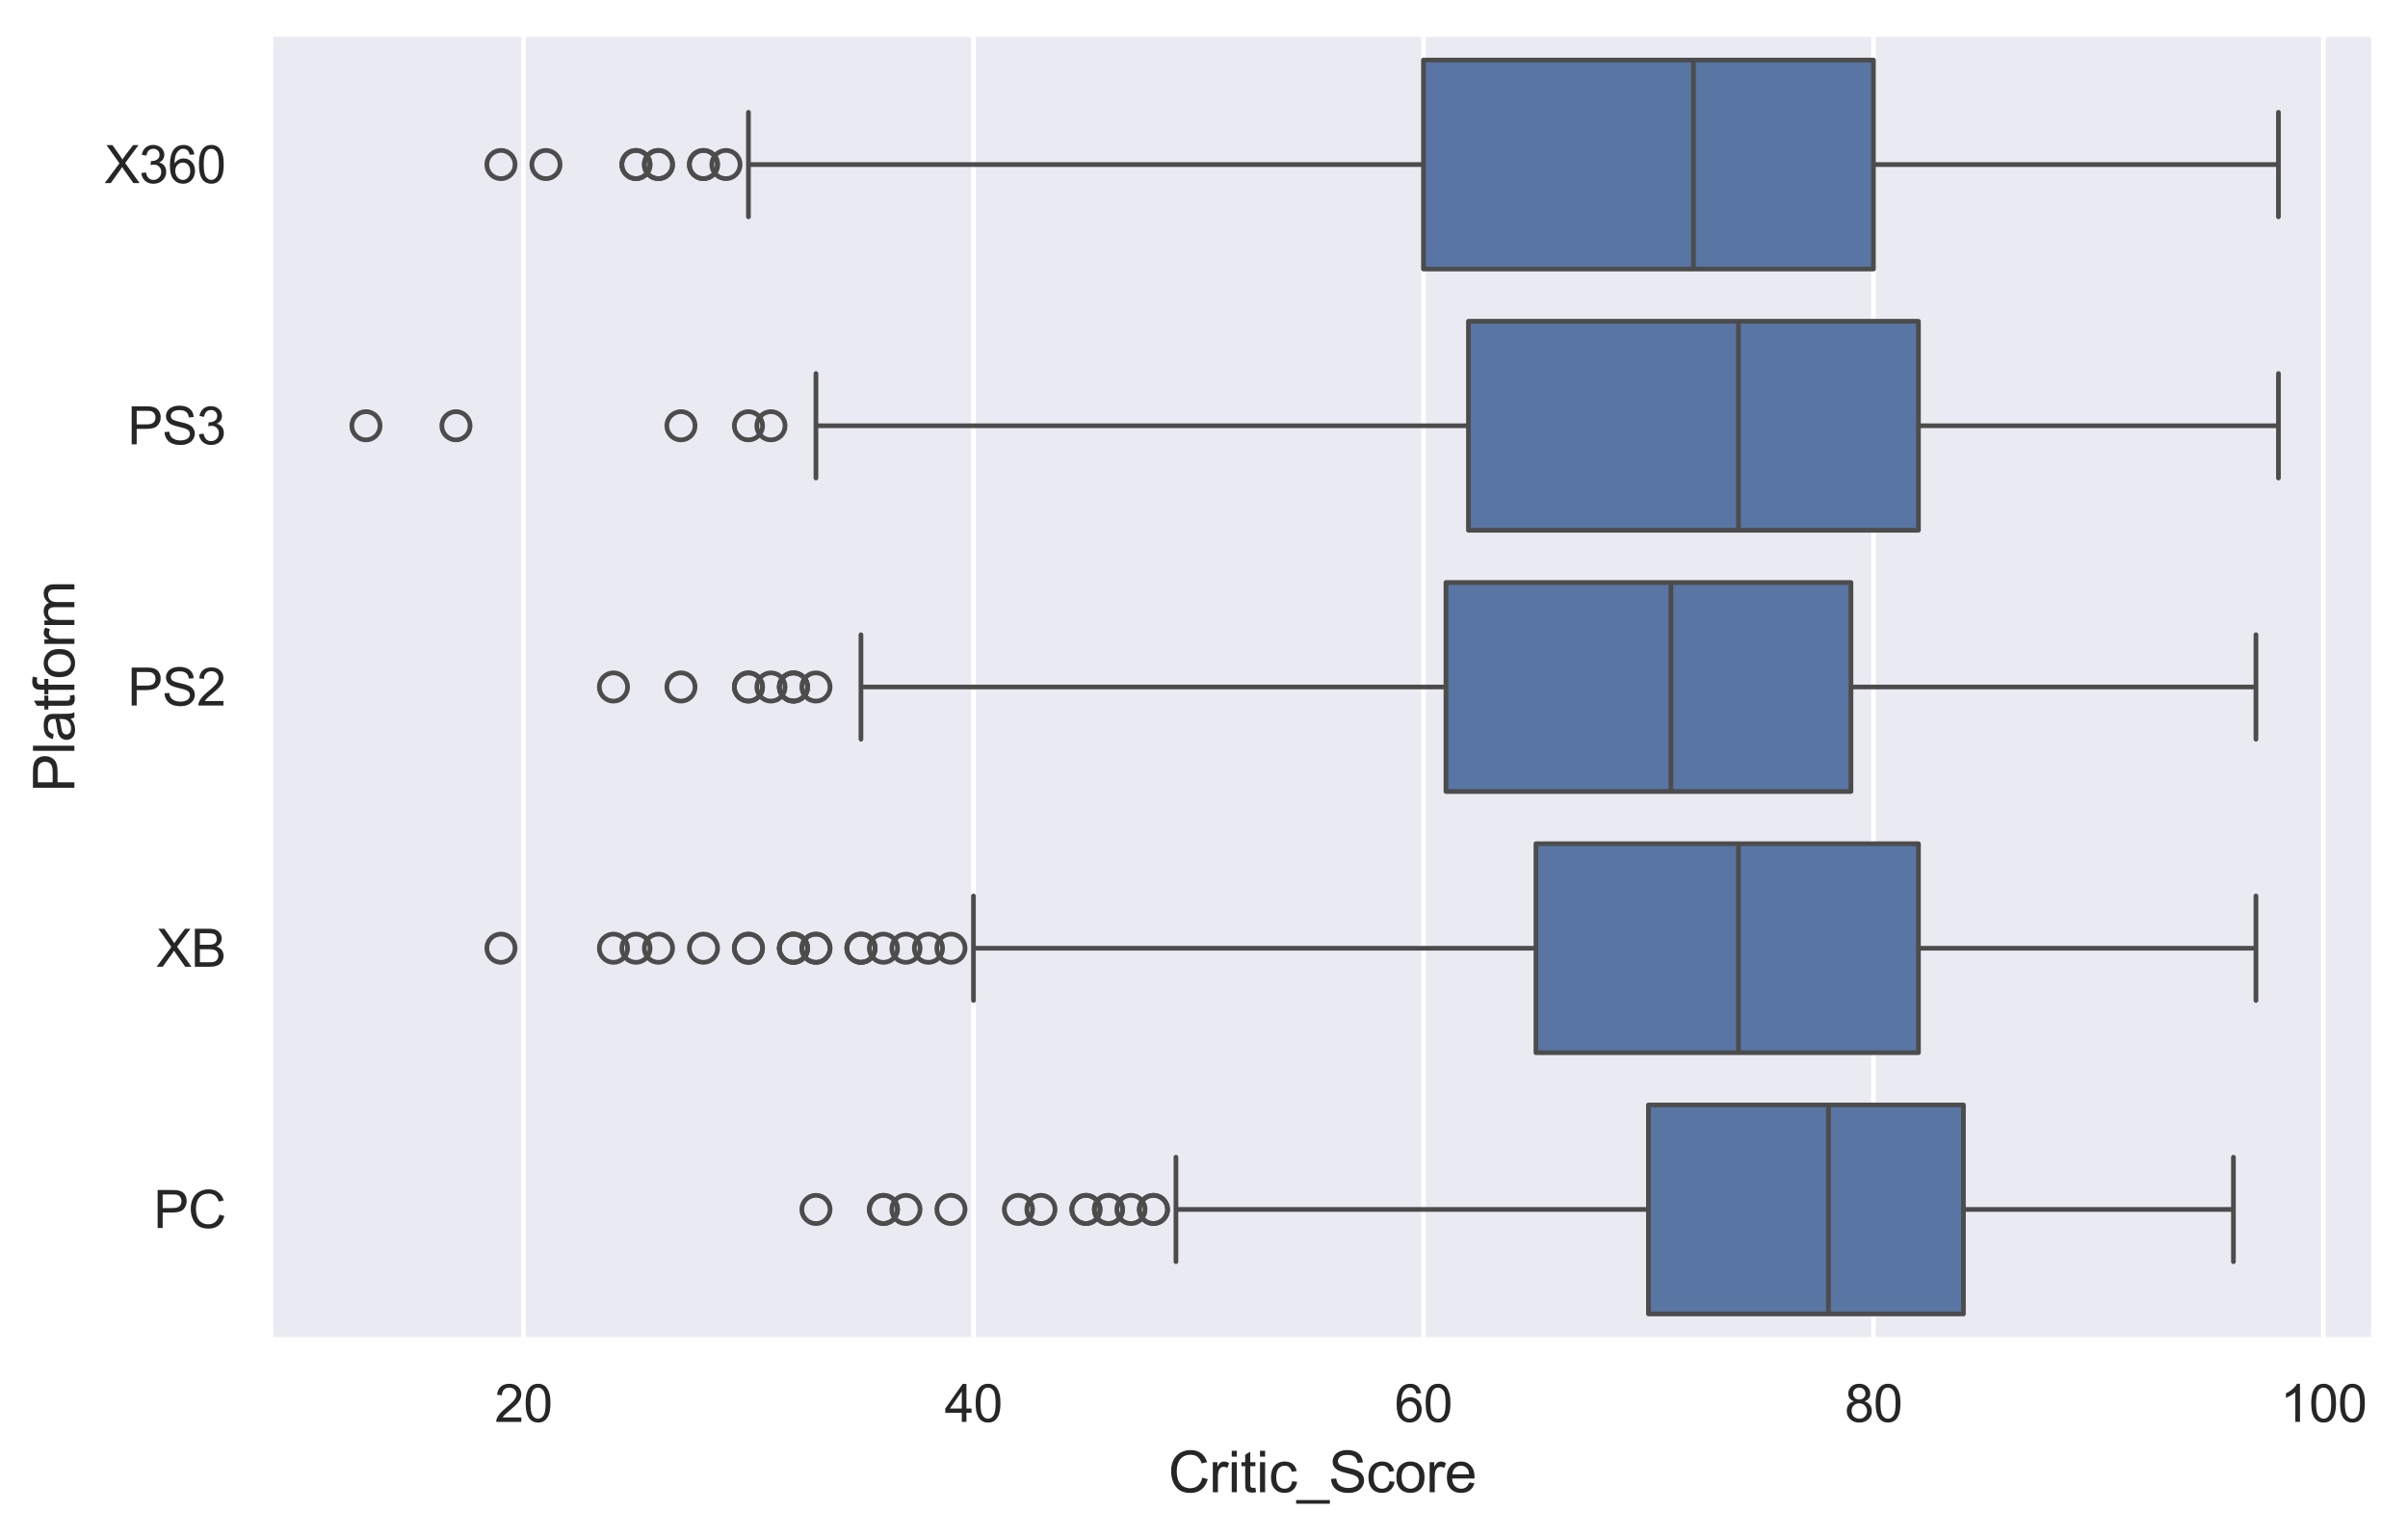 <?xml version="1.0" encoding="utf-8" standalone="no"?>
<!DOCTYPE svg PUBLIC "-//W3C//DTD SVG 1.1//EN"
  "http://www.w3.org/Graphics/SVG/1.1/DTD/svg11.dtd">
<svg xmlns:xlink="http://www.w3.org/1999/xlink" width="510.963pt" height="326.28pt" viewBox="0 0 510.963 326.28" xmlns="http://www.w3.org/2000/svg" version="1.1">
 <defs>
  <style type="text/css">*{stroke-linejoin: round; stroke-linecap: butt}</style>
 </defs>
 <g id="figure_1">
  <g id="patch_1">
   <path d="M 0 326.28 
L 510.963 326.28 
L 510.963 0 
L 0 0 
z
" style="fill: #ffffff"/>
  </g>
  <g id="axes_1">
   <g id="patch_2">
    <path d="M 57.363 284.4 
L 503.763 284.4 
L 503.763 7.2 
L 57.363 7.2 
z
" style="fill: #eaeaf2"/>
   </g>
   <g id="matplotlib.axis_1">
    <g id="xtick_1">
     <g id="line2d_1">
      <path d="M 111.074 284.4 
L 111.074 7.2 
" clip-path="url(#pf426561c04)" style="fill: none; stroke: #ffffff; stroke-linecap: round"/>
     </g>
     <g id="text_1">
      <!-- 20 -->
      <g style="fill: #262626" transform="translate(104.957 301.774) scale(0.11 -0.11)">
       <defs>
        <path id="ArialMT-32" d="M 3222 541 
L 3222 0 
L 194 0 
Q 188 203 259 391 
Q 375 700 629 1000 
Q 884 1300 1366 1694 
Q 2113 2306 2375 2664 
Q 2638 3022 2638 3341 
Q 2638 3675 2398 3904 
Q 2159 4134 1775 4134 
Q 1369 4134 1125 3890 
Q 881 3647 878 3216 
L 300 3275 
Q 359 3922 746 4261 
Q 1134 4600 1788 4600 
Q 2447 4600 2831 4234 
Q 3216 3869 3216 3328 
Q 3216 3053 3103 2787 
Q 2991 2522 2730 2228 
Q 2469 1934 1863 1422 
Q 1356 997 1212 845 
Q 1069 694 975 541 
L 3222 541 
z
" transform="scale(0.016)"/>
        <path id="ArialMT-30" d="M 266 2259 
Q 266 3072 433 3567 
Q 600 4063 929 4331 
Q 1259 4600 1759 4600 
Q 2128 4600 2406 4451 
Q 2684 4303 2865 4023 
Q 3047 3744 3150 3342 
Q 3253 2941 3253 2259 
Q 3253 1453 3087 958 
Q 2922 463 2592 192 
Q 2263 -78 1759 -78 
Q 1097 -78 719 397 
Q 266 969 266 2259 
z
M 844 2259 
Q 844 1131 1108 757 
Q 1372 384 1759 384 
Q 2147 384 2411 759 
Q 2675 1134 2675 2259 
Q 2675 3391 2411 3762 
Q 2147 4134 1753 4134 
Q 1366 4134 1134 3806 
Q 844 3388 844 2259 
z
" transform="scale(0.016)"/>
       </defs>
       <use xlink:href="#ArialMT-32"/>
       <use xlink:href="#ArialMT-30" transform="translate(55.615 0)"/>
      </g>
     </g>
    </g>
    <g id="xtick_2">
     <g id="line2d_2">
      <path d="M 206.561 284.4 
L 206.561 7.2 
" clip-path="url(#pf426561c04)" style="fill: none; stroke: #ffffff; stroke-linecap: round"/>
     </g>
     <g id="text_2">
      <!-- 40 -->
      <g style="fill: #262626" transform="translate(200.444 301.774) scale(0.11 -0.11)">
       <defs>
        <path id="ArialMT-34" d="M 2069 0 
L 2069 1097 
L 81 1097 
L 81 1613 
L 2172 4581 
L 2631 4581 
L 2631 1613 
L 3250 1613 
L 3250 1097 
L 2631 1097 
L 2631 0 
L 2069 0 
z
M 2069 1613 
L 2069 3678 
L 634 1613 
L 2069 1613 
z
" transform="scale(0.016)"/>
       </defs>
       <use xlink:href="#ArialMT-34"/>
       <use xlink:href="#ArialMT-30" transform="translate(55.615 0)"/>
      </g>
     </g>
    </g>
    <g id="xtick_3">
     <g id="line2d_3">
      <path d="M 302.047 284.4 
L 302.047 7.2 
" clip-path="url(#pf426561c04)" style="fill: none; stroke: #ffffff; stroke-linecap: round"/>
     </g>
     <g id="text_3">
      <!-- 60 -->
      <g style="fill: #262626" transform="translate(295.93 301.774) scale(0.11 -0.11)">
       <defs>
        <path id="ArialMT-36" d="M 3184 3459 
L 2625 3416 
Q 2550 3747 2413 3897 
Q 2184 4138 1850 4138 
Q 1581 4138 1378 3988 
Q 1113 3794 959 3422 
Q 806 3050 800 2363 
Q 1003 2672 1297 2822 
Q 1591 2972 1913 2972 
Q 2475 2972 2870 2558 
Q 3266 2144 3266 1488 
Q 3266 1056 3080 686 
Q 2894 316 2569 119 
Q 2244 -78 1831 -78 
Q 1128 -78 684 439 
Q 241 956 241 2144 
Q 241 3472 731 4075 
Q 1159 4600 1884 4600 
Q 2425 4600 2770 4297 
Q 3116 3994 3184 3459 
z
M 888 1484 
Q 888 1194 1011 928 
Q 1134 663 1356 523 
Q 1578 384 1822 384 
Q 2178 384 2434 671 
Q 2691 959 2691 1453 
Q 2691 1928 2437 2201 
Q 2184 2475 1800 2475 
Q 1419 2475 1153 2201 
Q 888 1928 888 1484 
z
" transform="scale(0.016)"/>
       </defs>
       <use xlink:href="#ArialMT-36"/>
       <use xlink:href="#ArialMT-30" transform="translate(55.615 0)"/>
      </g>
     </g>
    </g>
    <g id="xtick_4">
     <g id="line2d_4">
      <path d="M 397.534 284.4 
L 397.534 7.2 
" clip-path="url(#pf426561c04)" style="fill: none; stroke: #ffffff; stroke-linecap: round"/>
     </g>
     <g id="text_4">
      <!-- 80 -->
      <g style="fill: #262626" transform="translate(391.417 301.774) scale(0.11 -0.11)">
       <defs>
        <path id="ArialMT-38" d="M 1131 2484 
Q 781 2613 612 2850 
Q 444 3088 444 3419 
Q 444 3919 803 4259 
Q 1163 4600 1759 4600 
Q 2359 4600 2725 4251 
Q 3091 3903 3091 3403 
Q 3091 3084 2923 2848 
Q 2756 2613 2416 2484 
Q 2838 2347 3058 2040 
Q 3278 1734 3278 1309 
Q 3278 722 2862 322 
Q 2447 -78 1769 -78 
Q 1091 -78 675 323 
Q 259 725 259 1325 
Q 259 1772 486 2073 
Q 713 2375 1131 2484 
z
M 1019 3438 
Q 1019 3113 1228 2906 
Q 1438 2700 1772 2700 
Q 2097 2700 2305 2904 
Q 2513 3109 2513 3406 
Q 2513 3716 2298 3927 
Q 2084 4138 1766 4138 
Q 1444 4138 1231 3931 
Q 1019 3725 1019 3438 
z
M 838 1322 
Q 838 1081 952 856 
Q 1066 631 1291 507 
Q 1516 384 1775 384 
Q 2178 384 2440 643 
Q 2703 903 2703 1303 
Q 2703 1709 2433 1975 
Q 2163 2241 1756 2241 
Q 1359 2241 1098 1978 
Q 838 1716 838 1322 
z
" transform="scale(0.016)"/>
       </defs>
       <use xlink:href="#ArialMT-38"/>
       <use xlink:href="#ArialMT-30" transform="translate(55.615 0)"/>
      </g>
     </g>
    </g>
    <g id="xtick_5">
     <g id="line2d_5">
      <path d="M 493.021 284.4 
L 493.021 7.2 
" clip-path="url(#pf426561c04)" style="fill: none; stroke: #ffffff; stroke-linecap: round"/>
     </g>
     <g id="text_5">
      <!-- 100 -->
      <g style="fill: #262626" transform="translate(483.845 301.774) scale(0.11 -0.11)">
       <defs>
        <path id="ArialMT-31" d="M 2384 0 
L 1822 0 
L 1822 3584 
Q 1619 3391 1289 3197 
Q 959 3003 697 2906 
L 697 3450 
Q 1169 3672 1522 3987 
Q 1875 4303 2022 4600 
L 2384 4600 
L 2384 0 
z
" transform="scale(0.016)"/>
       </defs>
       <use xlink:href="#ArialMT-31"/>
       <use xlink:href="#ArialMT-30" transform="translate(55.615 0)"/>
       <use xlink:href="#ArialMT-30" transform="translate(111.23 0)"/>
      </g>
     </g>
    </g>
    <g id="text_6">
     <!-- Critic_Score -->
     <g style="fill: #262626" transform="translate(247.889 316.695) scale(0.12 -0.12)">
      <defs>
       <path id="ArialMT-43" d="M 3763 1606 
L 4369 1453 
Q 4178 706 3683 314 
Q 3188 -78 2472 -78 
Q 1731 -78 1267 223 
Q 803 525 561 1097 
Q 319 1669 319 2325 
Q 319 3041 592 3573 
Q 866 4106 1370 4382 
Q 1875 4659 2481 4659 
Q 3169 4659 3637 4309 
Q 4106 3959 4291 3325 
L 3694 3184 
Q 3534 3684 3231 3912 
Q 2928 4141 2469 4141 
Q 1941 4141 1586 3887 
Q 1231 3634 1087 3207 
Q 944 2781 944 2328 
Q 944 1744 1114 1308 
Q 1284 872 1643 656 
Q 2003 441 2422 441 
Q 2931 441 3284 734 
Q 3638 1028 3763 1606 
z
" transform="scale(0.016)"/>
       <path id="ArialMT-72" d="M 416 0 
L 416 3319 
L 922 3319 
L 922 2816 
Q 1116 3169 1280 3281 
Q 1444 3394 1641 3394 
Q 1925 3394 2219 3213 
L 2025 2691 
Q 1819 2813 1613 2813 
Q 1428 2813 1281 2702 
Q 1134 2591 1072 2394 
Q 978 2094 978 1738 
L 978 0 
L 416 0 
z
" transform="scale(0.016)"/>
       <path id="ArialMT-69" d="M 425 3934 
L 425 4581 
L 988 4581 
L 988 3934 
L 425 3934 
z
M 425 0 
L 425 3319 
L 988 3319 
L 988 0 
L 425 0 
z
" transform="scale(0.016)"/>
       <path id="ArialMT-74" d="M 1650 503 
L 1731 6 
Q 1494 -44 1306 -44 
Q 1000 -44 831 53 
Q 663 150 594 308 
Q 525 466 525 972 
L 525 2881 
L 113 2881 
L 113 3319 
L 525 3319 
L 525 4141 
L 1084 4478 
L 1084 3319 
L 1650 3319 
L 1650 2881 
L 1084 2881 
L 1084 941 
Q 1084 700 1114 631 
Q 1144 563 1211 522 
Q 1278 481 1403 481 
Q 1497 481 1650 503 
z
" transform="scale(0.016)"/>
       <path id="ArialMT-63" d="M 2588 1216 
L 3141 1144 
Q 3050 572 2676 248 
Q 2303 -75 1759 -75 
Q 1078 -75 664 370 
Q 250 816 250 1647 
Q 250 2184 428 2587 
Q 606 2991 970 3192 
Q 1334 3394 1763 3394 
Q 2303 3394 2647 3120 
Q 2991 2847 3088 2344 
L 2541 2259 
Q 2463 2594 2264 2762 
Q 2066 2931 1784 2931 
Q 1359 2931 1093 2626 
Q 828 2322 828 1663 
Q 828 994 1084 691 
Q 1341 388 1753 388 
Q 2084 388 2306 591 
Q 2528 794 2588 1216 
z
" transform="scale(0.016)"/>
       <path id="ArialMT-5f" d="M -97 -1272 
L -97 -866 
L 3631 -866 
L 3631 -1272 
L -97 -1272 
z
" transform="scale(0.016)"/>
       <path id="ArialMT-53" d="M 288 1472 
L 859 1522 
Q 900 1178 1048 958 
Q 1197 738 1509 602 
Q 1822 466 2213 466 
Q 2559 466 2825 569 
Q 3091 672 3220 851 
Q 3350 1031 3350 1244 
Q 3350 1459 3225 1620 
Q 3100 1781 2813 1891 
Q 2628 1963 1997 2114 
Q 1366 2266 1113 2400 
Q 784 2572 623 2826 
Q 463 3081 463 3397 
Q 463 3744 659 4045 
Q 856 4347 1234 4503 
Q 1613 4659 2075 4659 
Q 2584 4659 2973 4495 
Q 3363 4331 3572 4012 
Q 3781 3694 3797 3291 
L 3216 3247 
Q 3169 3681 2898 3903 
Q 2628 4125 2100 4125 
Q 1550 4125 1298 3923 
Q 1047 3722 1047 3438 
Q 1047 3191 1225 3031 
Q 1400 2872 2139 2705 
Q 2878 2538 3153 2413 
Q 3553 2228 3743 1945 
Q 3934 1663 3934 1294 
Q 3934 928 3725 604 
Q 3516 281 3123 101 
Q 2731 -78 2241 -78 
Q 1619 -78 1198 103 
Q 778 284 539 648 
Q 300 1013 288 1472 
z
" transform="scale(0.016)"/>
       <path id="ArialMT-6f" d="M 213 1659 
Q 213 2581 725 3025 
Q 1153 3394 1769 3394 
Q 2453 3394 2887 2945 
Q 3322 2497 3322 1706 
Q 3322 1066 3130 698 
Q 2938 331 2570 128 
Q 2203 -75 1769 -75 
Q 1072 -75 642 372 
Q 213 819 213 1659 
z
M 791 1659 
Q 791 1022 1069 705 
Q 1347 388 1769 388 
Q 2188 388 2466 706 
Q 2744 1025 2744 1678 
Q 2744 2294 2464 2611 
Q 2184 2928 1769 2928 
Q 1347 2928 1069 2612 
Q 791 2297 791 1659 
z
" transform="scale(0.016)"/>
       <path id="ArialMT-65" d="M 2694 1069 
L 3275 997 
Q 3138 488 2766 206 
Q 2394 -75 1816 -75 
Q 1088 -75 661 373 
Q 234 822 234 1631 
Q 234 2469 665 2931 
Q 1097 3394 1784 3394 
Q 2450 3394 2872 2941 
Q 3294 2488 3294 1666 
Q 3294 1616 3291 1516 
L 816 1516 
Q 847 969 1125 678 
Q 1403 388 1819 388 
Q 2128 388 2347 550 
Q 2566 713 2694 1069 
z
M 847 1978 
L 2700 1978 
Q 2663 2397 2488 2606 
Q 2219 2931 1791 2931 
Q 1403 2931 1139 2672 
Q 875 2413 847 1978 
z
" transform="scale(0.016)"/>
      </defs>
      <use xlink:href="#ArialMT-43"/>
      <use xlink:href="#ArialMT-72" transform="translate(72.217 0)"/>
      <use xlink:href="#ArialMT-69" transform="translate(105.518 0)"/>
      <use xlink:href="#ArialMT-74" transform="translate(127.734 0)"/>
      <use xlink:href="#ArialMT-69" transform="translate(155.518 0)"/>
      <use xlink:href="#ArialMT-63" transform="translate(177.734 0)"/>
      <use xlink:href="#ArialMT-5f" transform="translate(227.734 0)"/>
      <use xlink:href="#ArialMT-53" transform="translate(283.35 0)"/>
      <use xlink:href="#ArialMT-63" transform="translate(350.049 0)"/>
      <use xlink:href="#ArialMT-6f" transform="translate(400.049 0)"/>
      <use xlink:href="#ArialMT-72" transform="translate(455.664 0)"/>
      <use xlink:href="#ArialMT-65" transform="translate(488.965 0)"/>
     </g>
    </g>
   </g>
   <g id="matplotlib.axis_2">
    <g id="ytick_1">
     <g id="text_7">
      <!-- X360 -->
      <g style="fill: #262626" transform="translate(22.174 38.857) scale(0.11 -0.11)">
       <defs>
        <path id="ArialMT-58" d="M 28 0 
L 1800 2388 
L 238 4581 
L 959 4581 
L 1791 3406 
Q 2050 3041 2159 2844 
Q 2313 3094 2522 3366 
L 3444 4581 
L 4103 4581 
L 2494 2422 
L 4228 0 
L 3478 0 
L 2325 1634 
Q 2228 1775 2125 1941 
Q 1972 1691 1906 1597 
L 756 0 
L 28 0 
z
" transform="scale(0.016)"/>
        <path id="ArialMT-33" d="M 269 1209 
L 831 1284 
Q 928 806 1161 595 
Q 1394 384 1728 384 
Q 2125 384 2398 659 
Q 2672 934 2672 1341 
Q 2672 1728 2419 1979 
Q 2166 2231 1775 2231 
Q 1616 2231 1378 2169 
L 1441 2663 
Q 1497 2656 1531 2656 
Q 1891 2656 2178 2843 
Q 2466 3031 2466 3422 
Q 2466 3731 2256 3934 
Q 2047 4138 1716 4138 
Q 1388 4138 1169 3931 
Q 950 3725 888 3313 
L 325 3413 
Q 428 3978 793 4289 
Q 1159 4600 1703 4600 
Q 2078 4600 2393 4439 
Q 2709 4278 2876 4000 
Q 3044 3722 3044 3409 
Q 3044 3113 2884 2869 
Q 2725 2625 2413 2481 
Q 2819 2388 3044 2092 
Q 3269 1797 3269 1353 
Q 3269 753 2831 336 
Q 2394 -81 1725 -81 
Q 1122 -81 723 278 
Q 325 638 269 1209 
z
" transform="scale(0.016)"/>
       </defs>
       <use xlink:href="#ArialMT-58"/>
       <use xlink:href="#ArialMT-33" transform="translate(66.699 0)"/>
       <use xlink:href="#ArialMT-36" transform="translate(122.314 0)"/>
       <use xlink:href="#ArialMT-30" transform="translate(177.93 0)"/>
      </g>
     </g>
    </g>
    <g id="ytick_2">
     <g id="text_8">
      <!-- PS3 -->
      <g style="fill: #262626" transform="translate(27.071 94.297) scale(0.11 -0.11)">
       <defs>
        <path id="ArialMT-50" d="M 494 0 
L 494 4581 
L 2222 4581 
Q 2678 4581 2919 4538 
Q 3256 4481 3484 4323 
Q 3713 4166 3852 3881 
Q 3991 3597 3991 3256 
Q 3991 2672 3619 2267 
Q 3247 1863 2275 1863 
L 1100 1863 
L 1100 0 
L 494 0 
z
M 1100 2403 
L 2284 2403 
Q 2872 2403 3119 2622 
Q 3366 2841 3366 3238 
Q 3366 3525 3220 3729 
Q 3075 3934 2838 4000 
Q 2684 4041 2272 4041 
L 1100 4041 
L 1100 2403 
z
" transform="scale(0.016)"/>
       </defs>
       <use xlink:href="#ArialMT-50"/>
       <use xlink:href="#ArialMT-53" transform="translate(66.699 0)"/>
       <use xlink:href="#ArialMT-33" transform="translate(133.398 0)"/>
      </g>
     </g>
    </g>
    <g id="ytick_3">
     <g id="text_9">
      <!-- PS2 -->
      <g style="fill: #262626" transform="translate(27.071 149.737) scale(0.11 -0.11)">
       <use xlink:href="#ArialMT-50"/>
       <use xlink:href="#ArialMT-53" transform="translate(66.699 0)"/>
       <use xlink:href="#ArialMT-32" transform="translate(133.398 0)"/>
      </g>
     </g>
    </g>
    <g id="ytick_4">
     <g id="text_10">
      <!-- XB -->
      <g style="fill: #262626" transform="translate(33.188 205.177) scale(0.11 -0.11)">
       <defs>
        <path id="ArialMT-42" d="M 469 0 
L 469 4581 
L 2188 4581 
Q 2713 4581 3030 4442 
Q 3347 4303 3526 4014 
Q 3706 3725 3706 3409 
Q 3706 3116 3547 2856 
Q 3388 2597 3066 2438 
Q 3481 2316 3704 2022 
Q 3928 1728 3928 1328 
Q 3928 1006 3792 729 
Q 3656 453 3456 303 
Q 3256 153 2954 76 
Q 2653 0 2216 0 
L 469 0 
z
M 1075 2656 
L 2066 2656 
Q 2469 2656 2644 2709 
Q 2875 2778 2992 2937 
Q 3109 3097 3109 3338 
Q 3109 3566 3000 3739 
Q 2891 3913 2687 3977 
Q 2484 4041 1991 4041 
L 1075 4041 
L 1075 2656 
z
M 1075 541 
L 2216 541 
Q 2509 541 2628 563 
Q 2838 600 2978 687 
Q 3119 775 3209 942 
Q 3300 1109 3300 1328 
Q 3300 1584 3169 1773 
Q 3038 1963 2805 2039 
Q 2572 2116 2134 2116 
L 1075 2116 
L 1075 541 
z
" transform="scale(0.016)"/>
       </defs>
       <use xlink:href="#ArialMT-58"/>
       <use xlink:href="#ArialMT-42" transform="translate(66.699 0)"/>
      </g>
     </g>
    </g>
    <g id="ytick_5">
     <g id="text_11">
      <!-- PC -->
      <g style="fill: #262626" transform="translate(32.581 260.617) scale(0.11 -0.11)">
       <use xlink:href="#ArialMT-50"/>
       <use xlink:href="#ArialMT-43" transform="translate(66.699 0)"/>
      </g>
     </g>
    </g>
    <g id="text_12">
     <!-- Platform -->
     <g style="fill: #262626" transform="translate(15.789 168.138) rotate(-90) scale(0.12 -0.12)">
      <defs>
       <path id="ArialMT-6c" d="M 409 0 
L 409 4581 
L 972 4581 
L 972 0 
L 409 0 
z
" transform="scale(0.016)"/>
       <path id="ArialMT-61" d="M 2588 409 
Q 2275 144 1986 34 
Q 1697 -75 1366 -75 
Q 819 -75 525 192 
Q 231 459 231 875 
Q 231 1119 342 1320 
Q 453 1522 633 1644 
Q 813 1766 1038 1828 
Q 1203 1872 1538 1913 
Q 2219 1994 2541 2106 
Q 2544 2222 2544 2253 
Q 2544 2597 2384 2738 
Q 2169 2928 1744 2928 
Q 1347 2928 1158 2789 
Q 969 2650 878 2297 
L 328 2372 
Q 403 2725 575 2942 
Q 747 3159 1072 3276 
Q 1397 3394 1825 3394 
Q 2250 3394 2515 3294 
Q 2781 3194 2906 3042 
Q 3031 2891 3081 2659 
Q 3109 2516 3109 2141 
L 3109 1391 
Q 3109 606 3145 398 
Q 3181 191 3288 0 
L 2700 0 
Q 2613 175 2588 409 
z
M 2541 1666 
Q 2234 1541 1622 1453 
Q 1275 1403 1131 1340 
Q 988 1278 909 1158 
Q 831 1038 831 891 
Q 831 666 1001 516 
Q 1172 366 1500 366 
Q 1825 366 2078 508 
Q 2331 650 2450 897 
Q 2541 1088 2541 1459 
L 2541 1666 
z
" transform="scale(0.016)"/>
       <path id="ArialMT-66" d="M 556 0 
L 556 2881 
L 59 2881 
L 59 3319 
L 556 3319 
L 556 3672 
Q 556 4006 616 4169 
Q 697 4388 901 4523 
Q 1106 4659 1475 4659 
Q 1713 4659 2000 4603 
L 1916 4113 
Q 1741 4144 1584 4144 
Q 1328 4144 1222 4034 
Q 1116 3925 1116 3625 
L 1116 3319 
L 1763 3319 
L 1763 2881 
L 1116 2881 
L 1116 0 
L 556 0 
z
" transform="scale(0.016)"/>
       <path id="ArialMT-6d" d="M 422 0 
L 422 3319 
L 925 3319 
L 925 2853 
Q 1081 3097 1340 3245 
Q 1600 3394 1931 3394 
Q 2300 3394 2536 3241 
Q 2772 3088 2869 2813 
Q 3263 3394 3894 3394 
Q 4388 3394 4653 3120 
Q 4919 2847 4919 2278 
L 4919 0 
L 4359 0 
L 4359 2091 
Q 4359 2428 4304 2576 
Q 4250 2725 4106 2815 
Q 3963 2906 3769 2906 
Q 3419 2906 3187 2673 
Q 2956 2441 2956 1928 
L 2956 0 
L 2394 0 
L 2394 2156 
Q 2394 2531 2256 2718 
Q 2119 2906 1806 2906 
Q 1569 2906 1367 2781 
Q 1166 2656 1075 2415 
Q 984 2175 984 1722 
L 984 0 
L 422 0 
z
" transform="scale(0.016)"/>
      </defs>
      <use xlink:href="#ArialMT-50"/>
      <use xlink:href="#ArialMT-6c" transform="translate(66.699 0)"/>
      <use xlink:href="#ArialMT-61" transform="translate(88.916 0)"/>
      <use xlink:href="#ArialMT-74" transform="translate(144.531 0)"/>
      <use xlink:href="#ArialMT-66" transform="translate(172.314 0)"/>
      <use xlink:href="#ArialMT-6f" transform="translate(200.098 0)"/>
      <use xlink:href="#ArialMT-72" transform="translate(255.713 0)"/>
      <use xlink:href="#ArialMT-6d" transform="translate(289.014 0)"/>
     </g>
    </g>
   </g>
   <g id="patch_3">
    <path d="M 302.047 12.744 
L 302.047 57.096 
L 397.534 57.096 
L 397.534 12.744 
L 302.047 12.744 
z
" clip-path="url(#pf426561c04)" style="fill: #5875a4; stroke: #4c4c4c; stroke-linejoin: miter"/>
   </g>
   <g id="line2d_6">
    <path d="M 302.047 34.92 
L 158.817 34.92 
" clip-path="url(#pf426561c04)" style="fill: none; stroke: #4c4c4c"/>
   </g>
   <g id="line2d_7">
    <path d="M 397.534 34.92 
L 483.472 34.92 
" clip-path="url(#pf426561c04)" style="fill: none; stroke: #4c4c4c"/>
   </g>
   <g id="line2d_8">
    <path d="M 158.817 23.832 
L 158.817 46.008 
" clip-path="url(#pf426561c04)" style="fill: none; stroke: #4c4c4c; stroke-linecap: round"/>
   </g>
   <g id="line2d_9">
    <path d="M 483.472 23.832 
L 483.472 46.008 
" clip-path="url(#pf426561c04)" style="fill: none; stroke: #4c4c4c; stroke-linecap: round"/>
   </g>
   <g id="line2d_10">
    <defs>
     <path id="ma98dafefc1" d="M 0 3 
C 0.796 3 1.559 2.684 2.121 2.121 
C 2.684 1.559 3 0.796 3 0 
C 3 -0.796 2.684 -1.559 2.121 -2.121 
C 1.559 -2.684 0.796 -3 0 -3 
C -0.796 -3 -1.559 -2.684 -2.121 -2.121 
C -2.684 -1.559 -3 -0.796 -3 0 
C -3 0.796 -2.684 1.559 -2.121 2.121 
C -1.559 2.684 -0.796 3 0 3 
z
" style="stroke: #4c4c4c"/>
    </defs>
    <g clip-path="url(#pf426561c04)">
     <use xlink:href="#ma98dafefc1" x="139.72" y="34.92" style="fill-opacity: 0; stroke: #4c4c4c"/>
     <use xlink:href="#ma98dafefc1" x="134.946" y="34.92" style="fill-opacity: 0; stroke: #4c4c4c"/>
     <use xlink:href="#ma98dafefc1" x="134.946" y="34.92" style="fill-opacity: 0; stroke: #4c4c4c"/>
     <use xlink:href="#ma98dafefc1" x="139.72" y="34.92" style="fill-opacity: 0; stroke: #4c4c4c"/>
     <use xlink:href="#ma98dafefc1" x="115.848" y="34.92" style="fill-opacity: 0; stroke: #4c4c4c"/>
     <use xlink:href="#ma98dafefc1" x="149.269" y="34.92" style="fill-opacity: 0; stroke: #4c4c4c"/>
     <use xlink:href="#ma98dafefc1" x="149.269" y="34.92" style="fill-opacity: 0; stroke: #4c4c4c"/>
     <use xlink:href="#ma98dafefc1" x="154.043" y="34.92" style="fill-opacity: 0; stroke: #4c4c4c"/>
     <use xlink:href="#ma98dafefc1" x="106.3" y="34.92" style="fill-opacity: 0; stroke: #4c4c4c"/>
    </g>
   </g>
   <g id="patch_4">
    <path d="M 311.596 68.184 
L 311.596 112.536 
L 407.083 112.536 
L 407.083 68.184 
L 311.596 68.184 
z
" clip-path="url(#pf426561c04)" style="fill: #5875a4; stroke: #4c4c4c; stroke-linejoin: miter"/>
   </g>
   <g id="line2d_11">
    <path d="M 311.596 90.36 
L 173.14 90.36 
" clip-path="url(#pf426561c04)" style="fill: none; stroke: #4c4c4c"/>
   </g>
   <g id="line2d_12">
    <path d="M 407.083 90.36 
L 483.472 90.36 
" clip-path="url(#pf426561c04)" style="fill: none; stroke: #4c4c4c"/>
   </g>
   <g id="line2d_13">
    <path d="M 173.14 79.272 
L 173.14 101.448 
" clip-path="url(#pf426561c04)" style="fill: none; stroke: #4c4c4c; stroke-linecap: round"/>
   </g>
   <g id="line2d_14">
    <path d="M 483.472 79.272 
L 483.472 101.448 
" clip-path="url(#pf426561c04)" style="fill: none; stroke: #4c4c4c; stroke-linecap: round"/>
   </g>
   <g id="line2d_15">
    <g clip-path="url(#pf426561c04)">
     <use xlink:href="#ma98dafefc1" x="163.592" y="90.36" style="fill-opacity: 0; stroke: #4c4c4c"/>
     <use xlink:href="#ma98dafefc1" x="144.494" y="90.36" style="fill-opacity: 0; stroke: #4c4c4c"/>
     <use xlink:href="#ma98dafefc1" x="96.751" y="90.36" style="fill-opacity: 0; stroke: #4c4c4c"/>
     <use xlink:href="#ma98dafefc1" x="158.817" y="90.36" style="fill-opacity: 0; stroke: #4c4c4c"/>
     <use xlink:href="#ma98dafefc1" x="77.654" y="90.36" style="fill-opacity: 0; stroke: #4c4c4c"/>
    </g>
   </g>
   <g id="patch_5">
    <path d="M 306.822 123.624 
L 306.822 167.976 
L 392.76 167.976 
L 392.76 123.624 
L 306.822 123.624 
z
" clip-path="url(#pf426561c04)" style="fill: #5875a4; stroke: #4c4c4c; stroke-linejoin: miter"/>
   </g>
   <g id="line2d_16">
    <path d="M 306.822 145.8 
L 182.689 145.8 
" clip-path="url(#pf426561c04)" style="fill: none; stroke: #4c4c4c"/>
   </g>
   <g id="line2d_17">
    <path d="M 392.76 145.8 
L 478.698 145.8 
" clip-path="url(#pf426561c04)" style="fill: none; stroke: #4c4c4c"/>
   </g>
   <g id="line2d_18">
    <path d="M 182.689 134.712 
L 182.689 156.888 
" clip-path="url(#pf426561c04)" style="fill: none; stroke: #4c4c4c; stroke-linecap: round"/>
   </g>
   <g id="line2d_19">
    <path d="M 478.698 134.712 
L 478.698 156.888 
" clip-path="url(#pf426561c04)" style="fill: none; stroke: #4c4c4c; stroke-linecap: round"/>
   </g>
   <g id="line2d_20">
    <g clip-path="url(#pf426561c04)">
     <use xlink:href="#ma98dafefc1" x="168.366" y="145.8" style="fill-opacity: 0; stroke: #4c4c4c"/>
     <use xlink:href="#ma98dafefc1" x="158.817" y="145.8" style="fill-opacity: 0; stroke: #4c4c4c"/>
     <use xlink:href="#ma98dafefc1" x="168.366" y="145.8" style="fill-opacity: 0; stroke: #4c4c4c"/>
     <use xlink:href="#ma98dafefc1" x="130.171" y="145.8" style="fill-opacity: 0; stroke: #4c4c4c"/>
     <use xlink:href="#ma98dafefc1" x="144.494" y="145.8" style="fill-opacity: 0; stroke: #4c4c4c"/>
     <use xlink:href="#ma98dafefc1" x="173.14" y="145.8" style="fill-opacity: 0; stroke: #4c4c4c"/>
     <use xlink:href="#ma98dafefc1" x="163.592" y="145.8" style="fill-opacity: 0; stroke: #4c4c4c"/>
     <use xlink:href="#ma98dafefc1" x="168.366" y="145.8" style="fill-opacity: 0; stroke: #4c4c4c"/>
     <use xlink:href="#ma98dafefc1" x="158.817" y="145.8" style="fill-opacity: 0; stroke: #4c4c4c"/>
    </g>
   </g>
   <g id="patch_6">
    <path d="M 325.919 179.064 
L 325.919 223.416 
L 407.083 223.416 
L 407.083 179.064 
L 325.919 179.064 
z
" clip-path="url(#pf426561c04)" style="fill: #5875a4; stroke: #4c4c4c; stroke-linejoin: miter"/>
   </g>
   <g id="line2d_21">
    <path d="M 325.919 201.24 
L 206.561 201.24 
" clip-path="url(#pf426561c04)" style="fill: none; stroke: #4c4c4c"/>
   </g>
   <g id="line2d_22">
    <path d="M 407.083 201.24 
L 478.698 201.24 
" clip-path="url(#pf426561c04)" style="fill: none; stroke: #4c4c4c"/>
   </g>
   <g id="line2d_23">
    <path d="M 206.561 190.152 
L 206.561 212.328 
" clip-path="url(#pf426561c04)" style="fill: none; stroke: #4c4c4c; stroke-linecap: round"/>
   </g>
   <g id="line2d_24">
    <path d="M 478.698 190.152 
L 478.698 212.328 
" clip-path="url(#pf426561c04)" style="fill: none; stroke: #4c4c4c; stroke-linecap: round"/>
   </g>
   <g id="line2d_25">
    <g clip-path="url(#pf426561c04)">
     <use xlink:href="#ma98dafefc1" x="168.366" y="201.24" style="fill-opacity: 0; stroke: #4c4c4c"/>
     <use xlink:href="#ma98dafefc1" x="106.3" y="201.24" style="fill-opacity: 0; stroke: #4c4c4c"/>
     <use xlink:href="#ma98dafefc1" x="182.689" y="201.24" style="fill-opacity: 0; stroke: #4c4c4c"/>
     <use xlink:href="#ma98dafefc1" x="182.689" y="201.24" style="fill-opacity: 0; stroke: #4c4c4c"/>
     <use xlink:href="#ma98dafefc1" x="173.14" y="201.24" style="fill-opacity: 0; stroke: #4c4c4c"/>
     <use xlink:href="#ma98dafefc1" x="134.946" y="201.24" style="fill-opacity: 0; stroke: #4c4c4c"/>
     <use xlink:href="#ma98dafefc1" x="201.786" y="201.24" style="fill-opacity: 0; stroke: #4c4c4c"/>
     <use xlink:href="#ma98dafefc1" x="192.238" y="201.24" style="fill-opacity: 0; stroke: #4c4c4c"/>
     <use xlink:href="#ma98dafefc1" x="149.269" y="201.24" style="fill-opacity: 0; stroke: #4c4c4c"/>
     <use xlink:href="#ma98dafefc1" x="168.366" y="201.24" style="fill-opacity: 0; stroke: #4c4c4c"/>
     <use xlink:href="#ma98dafefc1" x="168.366" y="201.24" style="fill-opacity: 0; stroke: #4c4c4c"/>
     <use xlink:href="#ma98dafefc1" x="158.817" y="201.24" style="fill-opacity: 0; stroke: #4c4c4c"/>
     <use xlink:href="#ma98dafefc1" x="139.72" y="201.24" style="fill-opacity: 0; stroke: #4c4c4c"/>
     <use xlink:href="#ma98dafefc1" x="173.14" y="201.24" style="fill-opacity: 0; stroke: #4c4c4c"/>
     <use xlink:href="#ma98dafefc1" x="197.012" y="201.24" style="fill-opacity: 0; stroke: #4c4c4c"/>
     <use xlink:href="#ma98dafefc1" x="158.817" y="201.24" style="fill-opacity: 0; stroke: #4c4c4c"/>
     <use xlink:href="#ma98dafefc1" x="130.171" y="201.24" style="fill-opacity: 0; stroke: #4c4c4c"/>
     <use xlink:href="#ma98dafefc1" x="187.463" y="201.24" style="fill-opacity: 0; stroke: #4c4c4c"/>
     <use xlink:href="#ma98dafefc1" x="182.689" y="201.24" style="fill-opacity: 0; stroke: #4c4c4c"/>
    </g>
   </g>
   <g id="patch_7">
    <path d="M 349.791 234.504 
L 349.791 278.856 
L 416.631 278.856 
L 416.631 234.504 
L 349.791 234.504 
z
" clip-path="url(#pf426561c04)" style="fill: #5875a4; stroke: #4c4c4c; stroke-linejoin: miter"/>
   </g>
   <g id="line2d_26">
    <path d="M 349.791 256.68 
L 249.53 256.68 
" clip-path="url(#pf426561c04)" style="fill: none; stroke: #4c4c4c"/>
   </g>
   <g id="line2d_27">
    <path d="M 416.631 256.68 
L 473.923 256.68 
" clip-path="url(#pf426561c04)" style="fill: none; stroke: #4c4c4c"/>
   </g>
   <g id="line2d_28">
    <path d="M 249.53 245.592 
L 249.53 267.768 
" clip-path="url(#pf426561c04)" style="fill: none; stroke: #4c4c4c; stroke-linecap: round"/>
   </g>
   <g id="line2d_29">
    <path d="M 473.923 245.592 
L 473.923 267.768 
" clip-path="url(#pf426561c04)" style="fill: none; stroke: #4c4c4c; stroke-linecap: round"/>
   </g>
   <g id="line2d_30">
    <g clip-path="url(#pf426561c04)">
     <use xlink:href="#ma98dafefc1" x="187.463" y="256.68" style="fill-opacity: 0; stroke: #4c4c4c"/>
     <use xlink:href="#ma98dafefc1" x="230.432" y="256.68" style="fill-opacity: 0; stroke: #4c4c4c"/>
     <use xlink:href="#ma98dafefc1" x="192.238" y="256.68" style="fill-opacity: 0; stroke: #4c4c4c"/>
     <use xlink:href="#ma98dafefc1" x="173.14" y="256.68" style="fill-opacity: 0; stroke: #4c4c4c"/>
     <use xlink:href="#ma98dafefc1" x="239.981" y="256.68" style="fill-opacity: 0; stroke: #4c4c4c"/>
     <use xlink:href="#ma98dafefc1" x="244.755" y="256.68" style="fill-opacity: 0; stroke: #4c4c4c"/>
     <use xlink:href="#ma98dafefc1" x="244.755" y="256.68" style="fill-opacity: 0; stroke: #4c4c4c"/>
     <use xlink:href="#ma98dafefc1" x="235.207" y="256.68" style="fill-opacity: 0; stroke: #4c4c4c"/>
     <use xlink:href="#ma98dafefc1" x="230.432" y="256.68" style="fill-opacity: 0; stroke: #4c4c4c"/>
     <use xlink:href="#ma98dafefc1" x="187.463" y="256.68" style="fill-opacity: 0; stroke: #4c4c4c"/>
     <use xlink:href="#ma98dafefc1" x="216.109" y="256.68" style="fill-opacity: 0; stroke: #4c4c4c"/>
     <use xlink:href="#ma98dafefc1" x="220.884" y="256.68" style="fill-opacity: 0; stroke: #4c4c4c"/>
     <use xlink:href="#ma98dafefc1" x="235.207" y="256.68" style="fill-opacity: 0; stroke: #4c4c4c"/>
     <use xlink:href="#ma98dafefc1" x="201.786" y="256.68" style="fill-opacity: 0; stroke: #4c4c4c"/>
    </g>
   </g>
   <g id="line2d_31">
    <path d="M 359.339 12.744 
L 359.339 57.096 
" clip-path="url(#pf426561c04)" style="fill: none; stroke: #4c4c4c"/>
   </g>
   <g id="line2d_32">
    <path d="M 368.888 68.184 
L 368.888 112.536 
" clip-path="url(#pf426561c04)" style="fill: none; stroke: #4c4c4c"/>
   </g>
   <g id="line2d_33">
    <path d="M 354.565 123.624 
L 354.565 167.976 
" clip-path="url(#pf426561c04)" style="fill: none; stroke: #4c4c4c"/>
   </g>
   <g id="line2d_34">
    <path d="M 368.888 179.064 
L 368.888 223.416 
" clip-path="url(#pf426561c04)" style="fill: none; stroke: #4c4c4c"/>
   </g>
   <g id="line2d_35">
    <path d="M 387.985 234.504 
L 387.985 278.856 
" clip-path="url(#pf426561c04)" style="fill: none; stroke: #4c4c4c"/>
   </g>
   <g id="patch_8">
    <path d="M 57.363 284.4 
L 57.363 7.2 
" style="fill: none; stroke: #ffffff; stroke-width: 1.25; stroke-linejoin: miter; stroke-linecap: square"/>
   </g>
   <g id="patch_9">
    <path d="M 503.763 284.4 
L 503.763 7.2 
" style="fill: none; stroke: #ffffff; stroke-width: 1.25; stroke-linejoin: miter; stroke-linecap: square"/>
   </g>
   <g id="patch_10">
    <path d="M 57.363 284.4 
L 503.763 284.4 
" style="fill: none; stroke: #ffffff; stroke-width: 1.25; stroke-linejoin: miter; stroke-linecap: square"/>
   </g>
   <g id="patch_11">
    <path d="M 57.363 7.2 
L 503.763 7.2 
" style="fill: none; stroke: #ffffff; stroke-width: 1.25; stroke-linejoin: miter; stroke-linecap: square"/>
   </g>
  </g>
 </g>
 <defs>
  <clipPath id="pf426561c04">
   <rect x="57.363" y="7.2" width="446.4" height="277.2"/>
  </clipPath>
 </defs>
</svg>